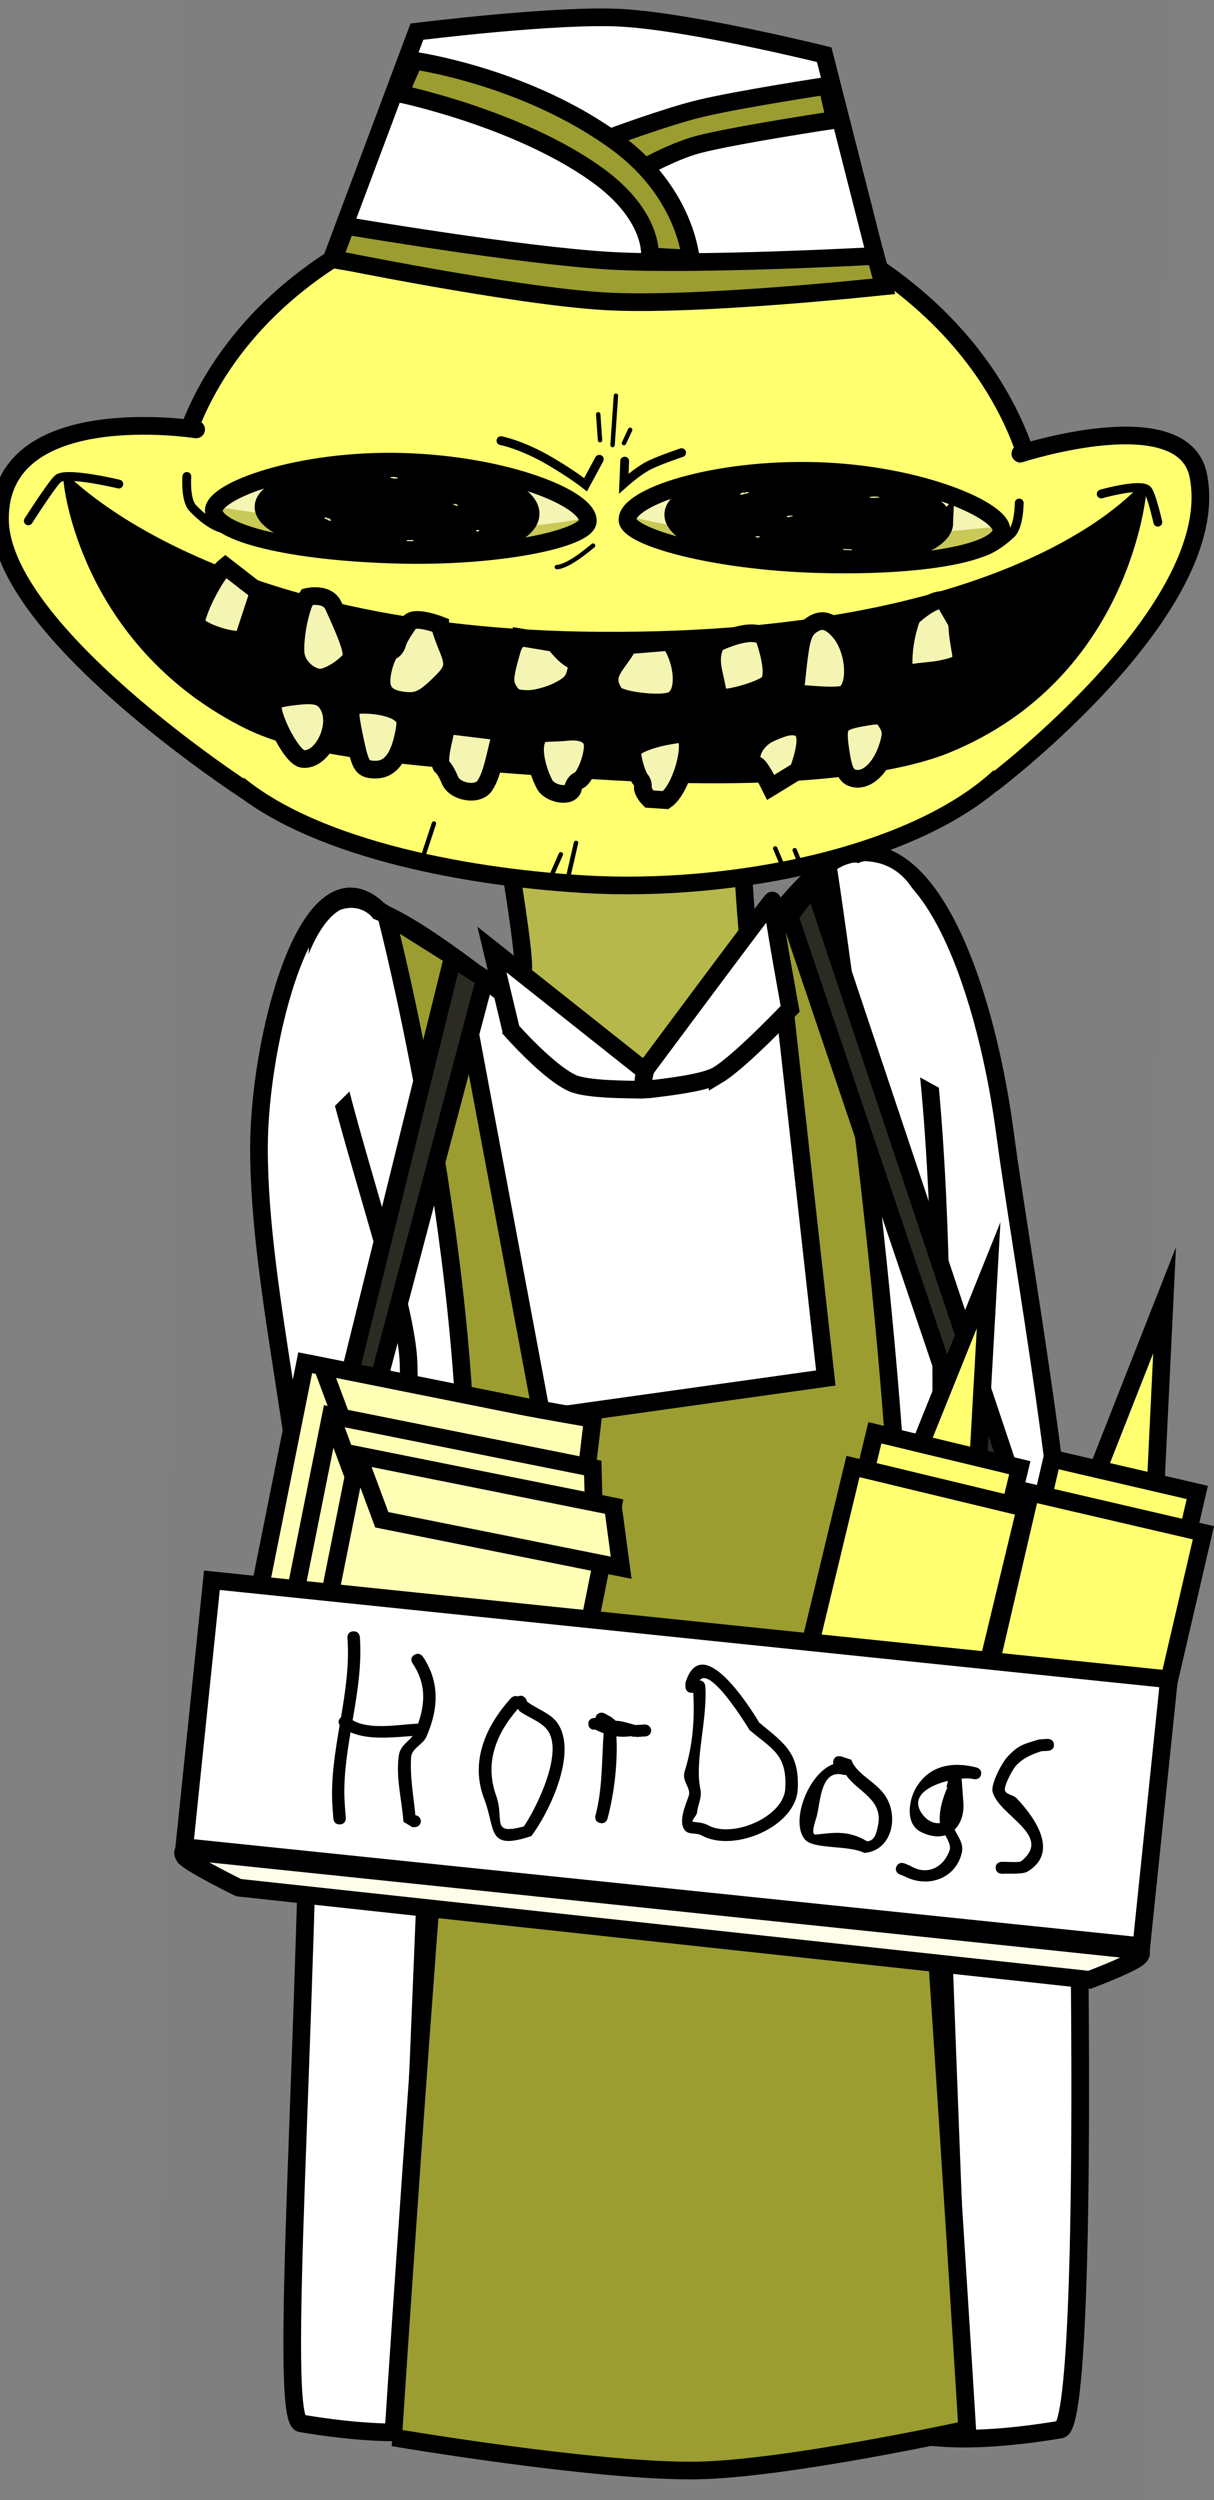 <svg viewBox="0,0,137.46,283.011" height="283.011" width="137.46" xmlns:xlink="http://www.w3.org/1999/xlink" xmlns="http://www.w3.org/2000/svg" version="1.1"><rect x="0" y="0" width="137.46" height="283.011" fill="#808080" stroke="none"/><g transform="translate(-242.674,-38.395)"><g stroke-miterlimit="10"><path stroke-linecap="butt" stroke-width="2" stroke="none" fill="#000000" fill-opacity="0.01" d="M260.503,321.406l3,-283.011h111.701l-3,283.011z"></path><path stroke-linecap="butt" stroke-width="2" stroke="#000000" fill="#b7b84b" d="M298.922,150.419c0,0 2.577,-1.091 2.953,-2.095c0.499,-1.332 -2.824,-20.046 -2.824,-20.046l27.26,0.333c0,0 1.015,19.195 1.675,20.68c0.357,0.803 4.652,1.857 4.652,1.857c0,0 -6.788,11.076 -16.585,10.813c-8.395,-0.225 -17.131,-11.542 -17.131,-11.542z"></path><path stroke-linecap="butt" stroke-width="2" stroke="#000000" fill="#ffffff" d="M303.178,302.697c0,12.078 -14.053,12.095 -26.426,10.024c-2.628,-0.44 0.767,-42.728 1.118,-87.882c0.149,-19.22 -5.873,-39.613 -5.873,-56.452c0,-12.078 5.237,-32.964 12.73,-27.675c14.039,9.909 18.451,149.906 18.451,161.985z"></path><path stroke-linecap="butt" stroke-width="2" stroke="#000000" fill="#ffffff" d="M356.437,166.454c2.033,15.235 7.369,43.161 7.95,65.861c1.08,42.226 0.798,80.698 -1.639,81.105c-12.374,2.071 -26.426,2.055 -26.426,-10.024c0,-12.078 -9.286,-164.939 2.301,-168.135c9.822,-2.751 15.826,16.292 17.814,31.192z"></path><path stroke-linecap="butt" stroke-width="2" stroke="#000000" fill="#ffffff" d="M348.496,230.806c0.927,27.985 3.055,81.828 3.055,81.828c0,0 -20.793,4.655 -31.395,4.799c-10.483,0.142 -31.861,-3.942 -31.861,-3.942c0,0 2.196,-50.273 3.259,-79.222c0,0 -2.609,-36.841 -2.609,-41.098c0,-10.577 -14.603,-44.435 -9.101,-51.248c5.263,-6.517 26.655,17.511 34.553,17.511c6.188,0 17.673,-23.966 25.038,-24.406c3.638,0.076 5.39,7.127 6.607,12.762c3.061,14.174 3.208,39.642 3.208,44.781l-0,-0c0,4.801 0.076,9.885 -0.192,14.859z"></path><path stroke-linecap="butt" stroke-width="2" stroke="none" fill="#ffffff" d="M336.969,154.936l0.08,-15.796c0,0 1.982,-3.281 3.63,-3.254c5.784,0.226 6.678,6.691 6.678,6.691l6.56,21.656z"></path><path stroke-linecap="butt" stroke-width="2" stroke="none" fill="#ffffff" d="M311.56,188.419l3.071,-10.517c0,0 0.489,-3.57 1.449,-3.673c2.032,-0.218 3.272,2.845 3.272,2.845l0.18,11.346z"></path><path stroke-linecap="butt" stroke-width="2" stroke="#000000" fill="#9b9d30" d="M287.192,314.316c0,0 2.301,-35.564 4.794,-67.586c0.744,-9.562 2.892,-20.49 3.416,-31.491c1.56,-32.753 -9.014,-73.302 -9.014,-73.302l7.935,4.987l9.733,51.964l32.124,-4.502l-5.681,-51.131l6.06,-5.852c0,0 6.525,43.219 7.994,75.32c0.501,10.939 2.526,22.731 3.188,32.242c2.214,31.785 4.453,68.44 4.453,68.44c0,0 -20.583,4.511 -30.682,4.653c-11.409,0.16 -34.321,-3.742 -34.321,-3.742z"></path><g stroke-linecap="butt" stroke-width="2" stroke="#000000" fill="#ffffff"><path d="M300.549,155.002l-2.174,-9.119l17.092,13.558c0,0 1.023,2.329 -0.01,2.311c-1.679,-0.029 -6.345,0.006 -8.011,-0.762c-2.737,-1.262 -6.897,-5.987 -6.897,-5.987z"></path><path d="M323.934,160.095c-1.573,0.944 -6.216,1.414 -7.882,1.624c-1.025,0.129 -0.26,-2.296 -0.26,-2.296c0,0 14.345,-19.304 14.334,-19.086c-0.051,0.988 2.017,12.261 2.017,12.261c0,0 -5.625,5.947 -8.209,7.498z"></path></g><path stroke-linecap="butt" stroke-width="2" stroke="none" fill="#ffffff" d="M277.471,166.684l-0.746,-17.696c0,0 1.587,-6.057 4.515,-7.617c2.389,-0.78 3.627,0.921 3.627,0.921l1.747,15.327z"></path><path stroke-linecap="butt" stroke-width="2" stroke="none" fill="#ffffff" d="M341.969,155.336l-2.32,-13.596c0,0 1.982,-0.481 3.23,-0.454c1.184,0.026 4.078,0.691 4.078,0.691l5.36,10.656z"></path><path stroke-linecap="butt" stroke-width="2" stroke="#000000" fill="#2b2b24" d="M272.763,232.488l21.148,-85.607l3.67,2.32l-24.789,93.619z"></path><path stroke-linecap="butt" stroke-width="2" stroke="#000000" fill="#2b2b24" d="M367.203,245.918l-35.125,-103.789l2.704,-3.607l32.68,97.68z"></path><g stroke-linecap="butt" stroke-width="2" stroke="#000000" fill="#ffff70"><path d="M366.45,206.134l8.089,-20.554l-1.068,22.186z"></path><path d="M378.242,207.342l-1.48,6.365l-16.442,-3.822l1.48,-6.365z"></path><path d="M350.473,245.547l8.879,-38.193l19.583,4.552l-8.879,38.193z"></path></g><g stroke-linecap="butt" stroke-width="2" stroke="#000000" fill="#ffff70"><path d="M346.363,203.24l8.252,-20.489l-1.245,22.177z"></path><path d="M358.145,204.543l-1.53,6.354l-16.411,-3.953l1.53,-6.354z"></path><path d="M330.073,242.525l9.182,-38.121l19.546,4.708l-9.182,38.121z"></path></g><g stroke-linecap="butt" stroke-width="2" stroke="#000000" fill="#ffffb6"><g><path d="M269.695,230.275l7.535,-37.616l28.89,5.787l-7.535,37.616z"></path><path d="M281.885,200.352l-2.719,-7.305c0,0 16.805,3.366 22.063,4.42c2.925,0.586 8.565,1.547 8.565,1.547l-0.807,6.768z"></path></g><g><path d="M272.602,236.251l7.535,-37.616c0,0 24.236,4.855 27.552,5.519c0.819,0.164 1.234,0.784 1.07,1.603c-0.78,3.893 -7.268,36.281 -7.268,36.281z"></path><path d="M282.856,205.94c0,0 -2.124,-5.708 -2.503,-6.726c-0.167,-0.449 0.508,-0.435 0.978,-0.341c3.225,0.646 28.462,5.702 28.462,5.702l0.166,6.794z"></path></g><g><path d="M275.651,240.746l7.535,-37.616l28.89,5.787l-7.535,37.616z"></path><path d="M285.905,210.435l-2.719,-7.305l28.89,5.787l0.932,6.947z"></path></g></g><g stroke-linecap="butt" stroke-width="2"><g stroke="#000000"><path fill="#ffffff" d="M263.541,247.49l3.127,-30.208l108.368,11.217l-3.127,30.208z"></path><path fill="#fdfde9" d="M263.727,247.939c10.702,1.115 100.905,10.51 107.782,11.256c0.602,0.065 0.411,0.555 -0.066,0.892c-1.192,0.843 -5.41,2.424 -5.41,2.424l-96.341,-10.431c0,0 -4.949,-2.423 -6.067,-3.417c0,0 -0.576,-0.794 0.1,-0.724z"></path></g><g stroke="none" fill="#000000"><path d="M290.324,244.51c0.028,0.374 -0.265,0.696 -0.653,0.719c-0.05,0.003 -0.1,0.001 -0.148,-0.006c-0.078,0.02 -0.133,0.023 -0.133,0.023l-1.034,-0.618c-0.186,-2.517 -0.858,-4.897 -0.539,-7.423c0.152,-1.207 1.018,-1.548 1.574,-2.296c-2.214,0.153 -4.96,0.49 -7.025,-0.415c-0.469,2.792 -0.86,5.571 -0.639,8.353l0.1,1.354c0,0 0.05,0.677 -0.653,0.719c-0.703,0.042 -0.753,-0.635 -0.753,-0.635l-0.1,-1.354c-0.214,-3.098 0.292,-6.168 0.815,-9.251c-0.12,-0.174 -0.236,-0.478 0.062,-0.806c0.029,-0.032 0.059,-0.061 0.089,-0.086c0.5,-2.973 0.952,-5.962 0.728,-9.005c0,0 -0.05,-0.677 0.653,-0.719c0.703,-0.042 0.753,0.635 0.753,0.635c0.234,3.172 -0.286,6.305 -0.82,9.419c1.817,1.115 5.073,0.531 7.055,0.412l0.281,-0.017c0,0 0.031,-0.002 0.081,0.002c0.85,-2.446 0.854,-4.632 -0.639,-6.848c0,0 -0.385,-0.572 0.205,-0.937c0.59,-0.366 0.976,0.206 0.976,0.206c1.918,2.846 1.785,5.913 0.385,9.077c-0.394,0.89 -1.66,1.279 -1.723,2.326c-0.135,2.25 0.272,4.322 0.485,6.541c0.329,0.041 0.595,0.301 0.619,0.631z"></path><path d="M301.319,231.832c-2.511,2.875 -3.78,6.155 -2.464,9.843c0.983,2.754 -0.704,4.492 3.141,3.471c1.411,-2.088 4.565,-8.406 2.646,-10.928c-0.738,-0.969 -2.173,-1.392 -3.134,-2.112zM301.303,230.437c0.342,-0.171 0.602,-0.046 0.757,0.085c0.114,0.089 0.199,0.211 0.239,0.352l0.073,0.166c1.062,0.807 2.623,1.268 3.414,2.394c2.345,3.338 -0.909,10.094 -2.946,12.806c-5.088,1.704 -4.007,-0.74 -5.335,-4.186c-1.615,-4.191 0.104,-8.198 3.018,-11.422c0,0 0.343,-0.378 0.779,-0.194z"></path><path d="M309.292,233.582c-0.05,-0.677 0.653,-0.719 0.653,-0.719l0.152,0.016c0.031,-0.325 0.303,-0.587 0.652,-0.608c0.148,-0.009 0.288,0.027 0.407,0.095l0.875,0.487l-0.027,0.046l0.362,0.228l-0.04,0.06c0.761,0.007 1.453,0.262 2.286,0.486l1.039,-0.062c0.388,-0.023 0.726,0.261 0.753,0.635c0.028,0.374 -0.265,0.696 -0.653,0.719l-1.125,0.067l-0.011,-0.15l-0.102,0.148c-0.137,-0.034 -0.267,-0.065 -0.391,-0.096c-0.554,0.079 -1.103,0.087 -1.656,0.018c0.17,3.091 -0.259,6.523 -1.006,9.327c0,0 -0.175,0.656 -0.858,0.481c-0.683,-0.174 -0.508,-0.83 -0.508,-0.83c0.815,-3.051 0.702,-6.209 0.927,-9.331c-0.356,-0.129 -0.717,-0.291 -1.086,-0.486l0.111,0.104c0,0 -0.703,0.042 -0.753,-0.635z"></path><path d="M321.895,228.618c0.594,0.034 0.638,0.636 0.638,0.636c0.268,3.785 -1.225,8.476 -0.563,11.625c0.222,1.053 -0.274,1.712 -0.366,2.689c-0.036,0.377 -0.794,1.028 -0.401,1.067c0.549,0.054 1.128,0.108 1.614,0.363c2.76,1.558 8.601,-0.913 8.775,-4.149c0.208,-3.876 -1.517,-4.461 -4.036,-6.599c-0.538,-0.865 -4.479,-7.24 -5.66,-5.631zM321.172,230.006c-0.042,0.009 -0.087,0.015 -0.136,0.017c-0.703,0.042 -0.753,-0.635 -0.753,-0.635l0,-0.487c1.799,-5.901 7.15,2.484 8.355,4.488c2.805,2.341 4.596,3.414 4.358,7.593c-0.239,4.204 -7.247,7.18 -10.876,5.188c-0.542,-0.328 -1.403,-0.069 -1.841,-0.519c-0.91,-0.935 0.088,-3.083 0.378,-3.966c0.294,-0.896 -0.815,-1.637 -0.463,-2.756c0.886,-2.814 1.16,-5.767 0.978,-8.923z"></path><path d="M338.469,239.319c-0.166,0.02 -0.302,-0.015 -0.302,-0.015c-2.582,-0.69 -2.594,3.115 -3.015,4.693c-0.178,0.669 -0.767,2.159 -0.055,2.074c2.101,-0.252 3.719,-0.461 5.748,0.756c0.922,0.001 1.103,-1.114 1.245,-1.79c0.625,-2.974 -2.378,-3.845 -3.622,-5.717zM337.037,238.088c-0.035,-0.106 -0.043,-0.236 -0.001,-0.393c0.175,-0.656 0.858,-0.481 0.858,-0.481l1.171,0.385c0.533,1.573 2.67,2.432 3.765,3.961c1.686,2.354 0.885,6.343 -2.296,6.588c-1.739,-0.913 -5.762,-0.369 -6.724,-1.524c-1.705,-2.049 0.422,-7.514 3.227,-8.535z"></path><path d="M362.009,235.874c0.05,0.677 -0.653,0.719 -0.653,0.719l-0.758,0.04c-1.053,0.322 -2.132,0.81 -2.858,1.609c-0.448,0.48 -1.378,2.294 -1.285,2.794c0.096,0.514 0.957,0.531 1.324,0.917c2.201,2.32 4.796,6.167 1.248,8.303c-0.563,0.339 -2.172,0.21 -2.857,0.251c0,0 -0.703,0.042 -0.753,-0.635c-0.05,-0.677 0.653,-0.719 0.653,-0.719c0.311,-0.019 2.006,0.106 2.206,-0.051c3.704,-2.917 -2.457,-5.12 -3.209,-7.848c-0.243,-0.882 1.041,-3.27 1.61,-3.909c1.299,-1.43 1.835,-1.489 3.652,-2.045l0.929,-0.061c0,0 0.703,-0.042 0.753,0.635z"></path><path d="M344.176,249.696c0.27,-0.625 0.921,-0.359 0.921,-0.359l0.661,0.275c1.997,1.207 3.838,0.061 4.449,-1.802c0.145,-0.441 -0.166,-1.067 -0.495,-1.664c-0.766,0.242 -1.712,0.159 -2.784,-0.384c-1.802,-0.913 -1.343,-3.626 -0.54,-4.982c1.514,-2.557 4.124,-3.001 6.853,-2.306c0,0 0.683,0.174 0.508,0.83c-0.175,0.656 -0.858,0.481 -0.858,0.481c-0.305,-0.078 -0.779,-0.094 -1.334,-0.049c0.053,0.722 0.149,2.014 0.202,2.736c0.086,1.237 -0.284,2.342 -0.993,3.037c0.394,0.834 1.053,1.576 0.815,2.612c-0.67,2.92 -3.827,4.077 -6.521,2.663l-0.504,-0.2c0,0 -0.651,-0.265 -0.382,-0.89zM349.102,244.763c-0.141,-1.284 0.281,-2.738 0.846,-4.038l-0.107,-0.024l0.166,-0.711c-2.099,0.508 -4.233,1.708 -3.021,3.595c0.576,0.897 1.417,1.292 2.116,1.178z"></path></g></g><g><g stroke-width="2" stroke="#000000" fill="#ffff70"><path stroke-linecap="butt" d="M360.531,102.81c-0.552,8.588 1.774,17.166 -4.205,23.058c-9.549,9.41 -30.833,13.629 -47.576,12.616c-13.996,-0.847 -31.466,-4.272 -39.975,-12.045c-8.043,-7.347 -7.535,-18.756 -6.838,-29.595c1.433,-22.305 24.666,-39.051 51.892,-37.403c27.226,1.648 48.136,21.065 46.703,43.369z"></path><path stroke-linecap="round" d="M270.485,127.88c0,0 -27.621,-17.937 -27.811,-30.597c-0.207,-13.802 22.208,-10.278 22.208,-10.278"></path><path stroke-linecap="round" d="M358.206,89.748c0,0 18.474,-5.997 20.152,2.497c2.964,15.004 -23.27,34.816 -23.27,34.816"></path></g><g stroke-linecap="butt" stroke-width="2" stroke="#000000"><path fill="#ffffff" d="M289.881,41.978c0,0 15.853,-1.98 23.152,-1.567c8.007,0.453 22.966,4.178 22.966,4.178l6.681,26.202c0,0 -20.218,1.549 -30.731,1.034c-10.299,-0.504 -31.716,-4.092 -31.716,-4.092z"></path><path fill="#9b9d30" d="M281.855,63.962c0,0 19.825,3.377 29.949,3.952c9.856,0.559 30.013,-0.549 30.013,-0.549l0.941,3.439c0,0 -21.315,2.318 -31.709,1.689c-10.202,-0.617 -30.596,-4.783 -30.596,-4.783z"></path><path fill="#9b9d30" d="M311.544,54.048c0,0 6.549,-2.444 10.442,-3.379c4.325,-1.038 14.348,-2.572 14.348,-2.572l0.89,3.865c0,0 -11.364,1.712 -15.471,2.785c-3.081,0.805 -6.989,3.081 -6.989,3.081z"></path><path fill="#9b9d30" d="M316.255,67.407c0,0 0.544,-4.56 -6.044,-9.271c-8.922,-6.38 -22.282,-9.141 -22.282,-9.141l1.634,-3.735c0,0 12.76,1.76 23.025,9.321c7.756,5.712 8.296,13.106 8.296,13.106z"></path></g><g><path stroke-linecap="butt" stroke-width="0" stroke="none" fill="#f5f5b3" d="M356.066,98.497c-0.322,2.541 -9.202,4.094 -20.895,3.753c-11.693,-0.341 -21.372,-3.065 -21.45,-4.988c-0.105,-2.59 9.721,-5.89 21.415,-5.549c11.693,0.341 21.218,4.516 20.931,6.784z"></path><path stroke-linecap="butt" stroke-width="0" stroke="none" fill="#c9c958" d="M356.066,98.497c-0.322,2.541 -9.202,4.094 -20.895,3.753c-11.693,-0.341 -21.372,-3.065 -21.45,-4.988c-0.05,-1.227 2.882,1.576 20.567,1.738c18.118,0.167 21.93,-1.697 21.779,-0.503z"></path><path stroke-linecap="butt" stroke-width="2" stroke="#000000" fill="none" d="M356.066,98.497c-0.322,2.541 -9.202,4.094 -20.895,3.753c-11.693,-0.341 -21.372,-3.065 -21.45,-4.988c-0.105,-2.59 9.721,-5.89 21.415,-5.549c11.693,0.341 21.218,4.516 20.931,6.784z"></path><path stroke-linecap="butt" stroke-width="2" stroke="#000000" fill="#000000" d="M349.595,97.65c-0.105,2.679 -7.878,4.627 -15.426,4.407c-7.548,-0.22 -15.368,-2.787 -15.263,-5.466c0.105,-2.679 8.095,-4.456 15.643,-4.236c7.548,0.22 15.15,2.616 15.045,5.296z"></path><path stroke-linecap="butt" stroke-width="0" stroke="none" fill="#f5f5b3" d="M288.296,90.675c11.693,0.341 21.239,4.206 20.931,6.784c-0.229,1.914 -10.098,4.068 -21.792,3.727c-11.693,-0.341 -20.432,-2.408 -20.554,-4.962c-0.109,-2.28 9.721,-5.89 21.415,-5.549z"></path><path stroke-linecap="butt" stroke-width="0" stroke="none" fill="#c9c958" d="M288.571,97.995c17.658,0.868 20.802,-1.757 20.656,-0.536c-0.229,1.914 -10.098,4.068 -21.792,3.727c-11.693,-0.341 -20.432,-2.408 -20.554,-4.962c-0.057,-1.2 3.6,0.882 21.689,1.771z"></path><path stroke-linecap="butt" stroke-width="2" stroke="#000000" fill="none" d="M288.296,90.675c11.693,0.341 21.239,4.206 20.931,6.784c-0.229,1.914 -10.098,4.068 -21.792,3.727c-11.693,-0.341 -20.432,-2.408 -20.554,-4.962c-0.109,-2.28 9.721,-5.89 21.415,-5.549z"></path><path stroke-linecap="butt" stroke-width="2" stroke="#000000" fill="#000000" d="M288.83,91.35c7.548,0.22 14.03,2.584 13.925,5.263c-0.105,2.679 -6.757,4.659 -14.305,4.439c-7.548,-0.22 -16.046,-2.643 -15.941,-5.322c0.105,-2.679 8.774,-4.601 16.322,-4.38z"></path><g stroke-linecap="butt" stroke-width="2" stroke="none" fill="#f5f5b3"><path d="M294.347,95.661c-0.14,-0.009 -0.126,-0.071 -0.126,-0.071l0.004,-0.016c0.009,-0.008 -0.032,-0.023 -0.047,-0.017c0,0 -0.132,0.019 -0.181,-0.041c-0.049,-0.059 0.083,-0.078 0.083,-0.078c0.176,-0.011 0.413,0.075 0.425,0.155l-0.004,0.016c0,0 -0.014,0.062 -0.154,0.052z"></path><path d="M288.858,99.652c-0.078,-0.001 -0.143,-0.029 -0.145,-0.063c-0.002,-0.034 0.059,-0.062 0.136,-0.061l0.282,0.002c0.075,0.001 0.15,0.001 0.225,0.002c0,0 0.141,0.001 0.145,0.063c0.004,0.062 -0.136,0.061 -0.136,0.061c-0.075,-0.001 -0.432,-0.003 -0.507,-0.004z"></path><path d="M279.891,97.075c0.141,0.001 0.145,0.063 0.145,0.063l-0.013,0.022l0.118,0.099c0.011,0.009 0.017,0.019 0.018,0.029c0.002,0.034 -0.059,0.062 -0.136,0.061c-0.056,-0 -0.106,-0.015 -0.13,-0.037l-0.102,-0.086c-0.153,-0.036 -0.28,-0.099 -0.365,-0.166c0,0 -0.067,-0.056 0.057,-0.083c0.124,-0.027 0.191,0.029 0.191,0.029c0.031,0.029 0.077,0.055 0.132,0.077c0.02,-0.006 0.047,-0.011 0.085,-0.01z"></path><path d="M296.518,98.5c0.027,-0.012 0.055,-0.025 0.082,-0.037l-0.03,-0.031c0,0 0.052,-0.057 0.183,-0.031c0,0 0,0 0,0c0.038,-0.008 0.096,-0.012 0.157,0.014c0.103,0.045 0.006,0.088 0.006,0.088c-0.064,0.029 -0.129,0.058 -0.193,0.087l-0.093,-0.096z"></path><path d="M287.113,92.512c-0.029,-0 -0.058,-0 -0.087,-0c0,0 -0.141,-0.001 -0.145,-0.063c-0.004,-0.062 0.136,-0.061 0.136,-0.061c0.103,0.001 0.205,0.002 0.308,0.004l0.023,0.007l0.003,-0.004l0.262,0.048c0.054,0.009 0.094,0.032 0.096,0.059c0.002,0.034 -0.057,0.061 -0.133,0.061l-0.317,0.001c0,0 -0.124,0 -0.146,-0.051z"></path></g><g stroke-linecap="butt" stroke-width="2" stroke="none" fill="#f5f5b3"><path d="M331.942,96.936c-0.189,-0.001 -0.202,-0.054 -0.202,-0.054l-0.003,-0.013c0.022,-0.067 0.348,-0.125 0.583,-0.104c0,0 0.176,0.024 0.105,0.072c-0.07,0.047 -0.246,0.023 -0.246,0.023c-0.019,-0.006 -0.076,0.005 -0.065,0.012l0.003,0.013c0,0 0.014,0.053 -0.175,0.052z"></path><path d="M338.281,100.648c0,0 -0.189,-0.008 -0.178,-0.061c0.011,-0.053 0.2,-0.045 0.2,-0.045c0.101,0.004 0.201,0.009 0.302,0.013l0.378,0.016c0.104,0.004 0.184,0.032 0.178,0.061c-0.006,0.029 -0.096,0.049 -0.2,0.045c-0.101,-0.004 -0.579,-0.025 -0.68,-0.029z"></path><path d="M326.829,94.167c0.051,0.002 0.087,0.008 0.113,0.014c0.075,-0.016 0.139,-0.035 0.183,-0.057c0,0 0.095,-0.043 0.258,-0.013c0.164,0.031 0.069,0.074 0.069,0.074c-0.119,0.052 -0.295,0.097 -0.503,0.118l-0.144,0.066c-0.034,0.017 -0.102,0.026 -0.177,0.023c-0.104,-0.004 -0.184,-0.032 -0.178,-0.061c0.002,-0.009 0.011,-0.017 0.027,-0.024l0.167,-0.077l-0.016,-0.019c0,0 0.011,-0.053 0.2,-0.045z"></path><path d="M328.637,99.196l-0.133,0.075c-0.084,-0.029 -0.167,-0.057 -0.251,-0.086c0,0 -0.126,-0.043 0.016,-0.074c0.084,-0.019 0.162,-0.011 0.212,-0.002c0,-0 0,-0 0,-0c0.178,-0.014 0.243,0.038 0.243,0.038l-0.044,0.025c0.036,0.012 0.072,0.024 0.107,0.037z"></path><path d="M341.914,94.724c-0.033,0.043 -0.2,0.034 -0.2,0.034l-0.425,-0.021c-0.102,-0.005 -0.18,-0.032 -0.173,-0.061c0.005,-0.023 0.06,-0.04 0.133,-0.044l0.355,-0.024l0.004,0.003l0.031,-0.005c0.138,0.006 0.276,0.011 0.414,0.017c0,0 0.189,0.008 0.178,0.061c-0.011,0.053 -0.2,0.045 -0.2,0.045c-0.039,-0.002 -0.077,-0.004 -0.116,-0.005z"></path></g><path stroke-linecap="round" stroke-width="0.5" stroke="#000000" fill="none" d="M309.826,100.16c0,0 -1.092,0.91 -1.865,1.426c-1.636,1.091 -2.235,0.999 -2.235,0.999"></path><path stroke-linecap="round" stroke-width="1" stroke="#000000" fill="none" d="M310.53,90.384l-1.555,2.881c0,0 -1.443,-1.158 -4.026,-2.67c-3.225,-1.888 -5.552,-2.317 -5.552,-2.317"></path><path stroke-linecap="round" stroke-width="1" stroke="#000000" fill="none" d="M319.852,89.638c0,0 -2.665,0.883 -3.854,1.519c-1.188,0.635 -2.692,1.98 -2.692,1.98l0.1,-2.542"></path><path stroke-linecap="round" stroke-width="0.5" stroke="#000000" fill="none" d="M312.035,88.774l0.379,-5.587"></path><path stroke-linecap="round" stroke-width="0.5" stroke="#000000" fill="none" d="M310.409,85.291l0.205,2.932"></path><path stroke-linecap="round" stroke-width="0.5" stroke="#000000" fill="none" d="M313.325,88.557l0.7,-1.506"></path><path stroke-linecap="round" stroke-width="1" stroke="#000000" fill="none" d="M268.882,98.33c0,0 -1.667,0.442 -4.395,-2.435c-0.865,-0.913 -0.657,-3.565 -0.657,-3.565"></path><path stroke-linecap="round" stroke-width="1" stroke="#000000" fill="none" d="M358.077,95.334c0,0 0,2.659 -0.934,3.519c-2.947,2.712 -4.576,2.173 -4.576,2.173"></path></g><g stroke-linecap="butt" stroke="#000000"><path stroke-width="1" fill="#000000" d="M349.949,123.147c-4.321,1.763 -15.528,4.509 -39.793,2.966c-26.809,-1.704 -34.483,-3.1 -40.034,-5.982c-17.907,-9.296 -19.728,-26.852 -19.739,-27.164c-0.015,-0.409 15.786,17.172 60.232,17.452c48.358,0.304 61.365,-16.964 61.38,-16.555c0,0 -1.601,20.943 -22.045,29.283z"></path><g stroke-width="2" fill="#f5f5b3"><path d="M350.699,108.325c0.19,0.023 0.336,0.463 0.364,0.995c0.02,0.566 0.164,1.674 0.321,2.503c0.272,1.406 0.187,1.571 -0.727,1.952c-0.583,0.21 -1.71,0.46 -2.555,0.533c-0.797,0.079 -1.847,0.197 -2.304,0.282c-0.702,0.09 -0.839,-0.173 -0.809,-1.401c0.018,-1.691 0.388,-3.497 0.935,-4.935c0,0 3.328,-3.06 3.894,-1.443z"></path><path d="M271.967,105.425l-1.807,5.508l-1.463,-0.214c-0.799,-0.133 -2.026,-0.529 -2.724,-0.896c-1.007,-0.51 -1.223,-0.853 -0.953,-1.63c0.584,-1.97 2.281,-5 3.168,-5.701z"></path><path d="M280.435,106.975c1.44,3.167 2.372,5.383 1.935,6.033c-0.766,1.033 -2.731,2.2 -3.585,2.096c-1.321,-0.196 -2.547,-1.472 -2.645,-2.786c-0.118,-1.88 0.534,-5.249 1.315,-6.35c0,0 2.256,-0.559 2.98,1.007z"></path><path d="M337.745,109.909c1.667,1.928 2.047,5.916 0.634,7.01c-0.243,0.217 -1.617,0.26 -3.055,0.155l-2.64,-0.182l0.375,-3.438c0.34,-2.844 0.595,-3.552 1.317,-4.168c1.232,-0.94 2.166,-0.756 3.37,0.623z"></path><path d="M329.791,115.596c-0.538,0.885 -5.676,2.298 -5.761,1.584c-0.042,-0.251 -0.272,-1.406 -0.543,-2.6c-0.327,-1.447 -0.226,-2.545 0.345,-3.388c0,0 4.128,-2.049 5.364,-0.596c0,0 1.373,3.687 0.594,4.999z"></path><path d="M292.518,109.166c-0.053,0.24 0.31,1.234 0.714,2.269c0.958,2.264 0.899,2.749 -0.778,4.374c-1.747,1.722 -2.51,2.086 -4.076,1.895c-2.182,-0.267 -2.846,-1.227 -2.343,-3.489c0.244,-1.096 0.702,-2.061 0.962,-2.135c0.307,-0.068 0.596,-0.49 0.688,-0.901c0.091,-0.411 0.707,-1.427 1.34,-2.3c0.625,-0.839 3.493,0.286 3.493,0.286z"></path><path d="M305.466,111.191c2.274,2.962 2.786,1.387 2.457,3.06c-0.274,1.233 -0.603,1.616 -2.089,2.384c-0.983,0.478 -2.489,0.893 -3.365,0.891c-1.359,-0.025 -1.715,-0.174 -2.212,-1.009c-0.536,-0.875 -0.479,-1.572 0.374,-4.529c0.276,-0.925 0.449,-0.741 0.758,-1.481z"></path><path d="M318.528,111.054c1.57,2.275 1.871,5.956 0.192,6.649c-1.338,0.54 -5.94,-0.022 -6.452,-0.788c-1.518,-2.242 0.338,-3.166 1.569,-5.482z"></path><path d="M343.124,120.255c0.504,0.801 0.517,1.4 -0.023,2.953c-0.772,2.158 -2.191,3.498 -3.519,3.336c-1.091,-0.133 -1.428,-0.808 -1.815,-3.671c-0.313,-2.537 -0.055,-2.822 2.982,-3.331c1.665,-0.254 1.759,-0.243 2.375,0.712z"></path><path d="M279.878,118.297c1.243,2.299 -0.715,6.283 -2.944,6.01c-1.376,-0.168 -4.244,-6.114 -3.15,-6.649c0.165,-0.085 1.04,-0.295 1.94,-0.397c2.659,-0.344 3.49,-0.137 4.155,1.035z"></path><path d="M329.935,127.532c-0.369,-0.749 -1.197,-2.378 -1.601,-2.533c-1.197,-0.533 -0.322,-2.714 1.424,-3.556c0.818,-0.393 1.826,-0.762 2.221,-0.785c2.099,-0.236 2.403,1.244 1.091,4.955z"></path><path d="M319.869,121.484c1.588,0.088 0.145,6.141 -1.811,7.486l-1.873,-0.123c-0.478,-0.481 -0.783,-1.081 -0.722,-1.355c0.053,-0.24 -0.06,-0.606 -0.252,-0.84c-0.199,-0.2 -0.546,-1.052 -0.75,-1.886c-0.327,-1.377 -0.274,-1.617 0.552,-2.044c0.503,-0.29 1.716,-0.705 2.686,-0.904c0.97,-0.198 1.932,-0.362 2.169,-0.333z"></path><path d="M287.853,119.096c0.802,0.555 0.861,0.95 0.457,2.766c-0.556,2.501 -1.605,3.71 -3.201,3.656c-1.359,-0.025 -1.622,-0.374 -2.214,-3.191c-0.764,-3.577 -0.705,-4.063 0.235,-4.124c1.879,-0.122 3.841,0.258 4.723,0.893z"></path><path d="M309.741,122.396c0.293,1.092 -0.764,4.095 -1.552,4.35c-0.26,0.074 -0.541,0.462 -0.633,0.873c-0.252,1.134 -2.649,0.655 -3.213,-0.424c-0.759,-1.453 -1.282,-3.466 -1.015,-4.667c0.206,-0.925 0.449,-1.142 1.625,-1.174c0.734,-0.016 1.571,-0.054 1.824,-0.094c1.649,-0.186 2.679,0.222 2.963,1.136z"></path><path d="M293.26,120.481l3.083,0.377l3.083,0.377l-0.634,2.632c-0.423,1.759 -0.732,2.726 -1.227,3.467c-0.816,1.22 -3.407,0.693 -3.939,-0.614c-0.282,-0.703 -0.707,-1.424 -0.921,-1.555c-0.262,-0.138 -0.208,-1.257 0.067,-2.491z"></path></g></g><path stroke-linecap="round" stroke-width="1" stroke="#000000" fill="none" d="M245.882,97.357c0,0 2.778,-4.35 3.389,-4.795c1.052,-0.764 6.854,0.63 6.854,0.63"></path><path stroke-linecap="round" stroke-width="1" stroke="#000000" fill="none" d="M367.363,94.312c0,0 4.448,-1.256 5.229,-0.468c0.454,0.459 1.183,3.661 1.183,3.661"></path><path stroke-linecap="round" stroke-width="0.5" stroke="#000000" fill="none" d="M291.806,131.618l-1.242,3.771"></path><path stroke-linecap="round" stroke-width="0.5" stroke="#000000" fill="none" d="M304.952,137.888l1.227,-2.783"></path><path stroke-linecap="round" stroke-width="0.5" stroke="#000000" fill="none" d="M306.99,137.75l0.905,-3.94"></path><path stroke-linecap="round" stroke-width="0.5" stroke="#000000" fill="none" d="M330.453,134.443l0.985,2.319"></path><path stroke-linecap="round" stroke-width="0.5" stroke="#000000" fill="none" d="M333.476,136.624l-0.82,-1.987"></path></g></g></g></svg><!--rotationCenter:77.32627471979467:141.6054451040003-->